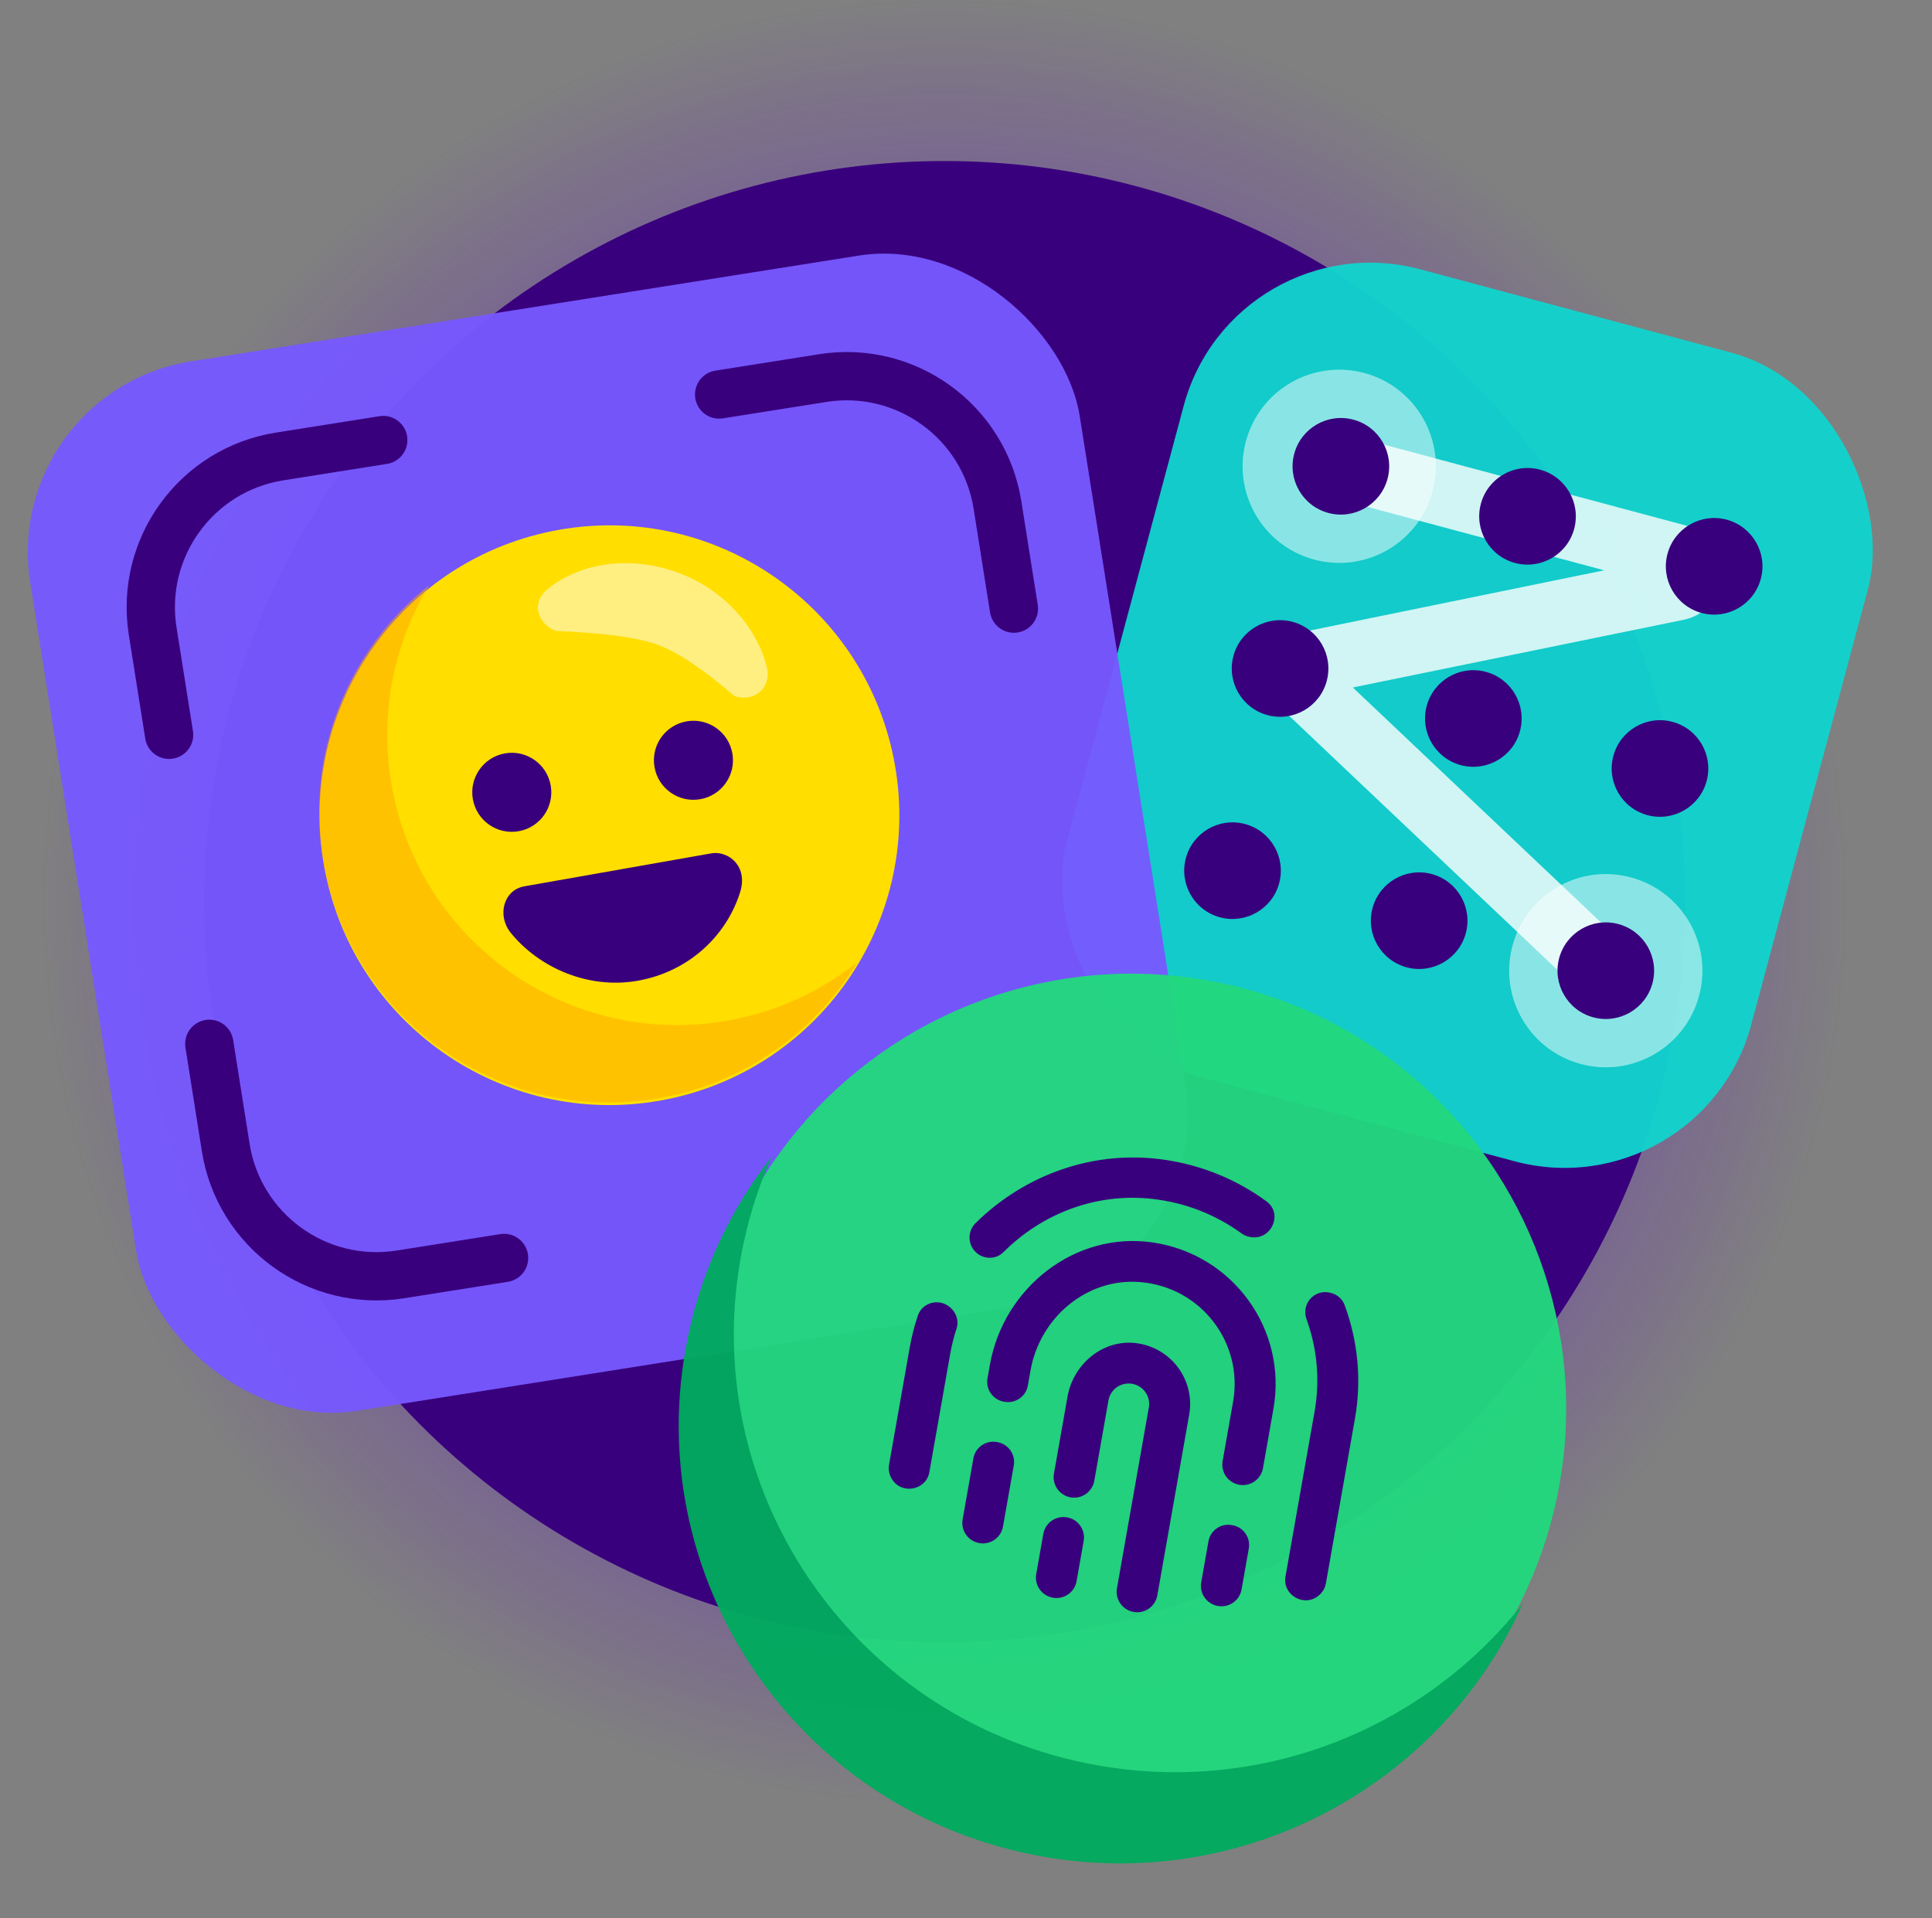<svg xmlns="http://www.w3.org/2000/svg" width="140" height="139" viewBox="0 0 140 139">
    <rect x="0" y="0" width="140" height="139" fill="#808080" stroke="none"/>
    <defs>
        <radialGradient id="ykvhb9joda" cx="50%" cy="50%" r="50%" fx="50%" fy="50%">
            <stop offset="0%" stop-color="#6001D2"/>
            <stop offset="100%" stop-color="#6001D2" stop-opacity="0"/>
        </radialGradient>
    </defs>
    <g fill="none" fill-rule="evenodd">
        <g>
            <g transform="translate(-110 -242) translate(110 242)">
                <circle cx="68.445" cy="65.333" r="65.333" fill="url(#ykvhb9joda)"/>
                <circle cx="68.446" cy="65.335" r="53.667" fill="#39007D"/>
                <g transform="rotate(15 -12.966 346.621)">
                    <rect width="51.333" height="60.667" x=".309" y=".669" fill="#11D3CD" opacity=".96" rx="14.002"/>
                    <circle cx="12.331" cy="15.977" r="7.001" fill="#FFF" fill-opacity=".5"/>
                    <circle cx="40.45" cy="46.284" r="7.001" fill="#FFF" fill-opacity=".5"/>
                    <path stroke="#FFF" stroke-linecap="round" stroke-width="4.667" d="M12.38 15.955h25.391c.645 0 1.167.522 1.167 1.166 0 .442-.25.846-.645 1.044L14.385 30.119c-.576.288-.81.989-.522 1.565.107.215.278.39.488.505l26.03 14.099h0" opacity=".8"/>
                    <circle cx="12.446" cy="15.947" r="3.5" fill="#39007D"/>
                    <circle cx="26.448" cy="15.947" r="3.5" fill="#39007D"/>
                    <circle cx="40.45" cy="15.947" r="3.5" fill="#39007D"/>
                    <circle cx="11.982" cy="31.24" r="3.5" fill="#39007D"/>
                    <circle cx="26.448" cy="31.115" r="3.5" fill="#39007D"/>
                    <circle cx="40.45" cy="31.115" r="3.5" fill="#39007D"/>
                    <circle cx="12.446" cy="46.284" r="3.5" fill="#39007D"/>
                    <circle cx="26.448" cy="46.284" r="3.5" fill="#39007D"/>
                    <circle cx="40.45" cy="46.284" r="3.5" fill="#39007D"/>
                </g>
                <rect width="77" height="77" x="5.549" y="21.882" fill="#7759FF" opacity=".96" rx="14.002" transform="rotate(-9 44.049 60.382)"/>
                <path stroke="#39007D" stroke-linecap="round" stroke-width="3.5" d="M27.773 31.889l-7.509 1.19c-6.037.955-10.156 6.624-9.2 12.661l1.19 7.509h0M73.471 44.106l-1.19-7.508c-.955-6.037-6.624-10.156-12.661-9.2l-7.509 1.19h0M15.167 75.643l1.189 7.508c.956 6.037 6.625 10.156 12.662 9.2l7.509-1.19h0"/>
                <g opacity=".96" transform="translate(45.111 65.567)">
                    <circle cx="36.88" cy="36.491" r="31.5" fill="#21D87D" transform="rotate(10 36.88 36.491)"/>
                    <path fill="#00AB5E" d="M41.437 13.268c13.012 5.818 20.93 19.997 18.346 34.756-3.042 17.382-19.496 28.988-36.75 25.923-5.287-.939-10.036-3.147-13.993-6.258 2.312 1.032 4.783 1.802 7.385 2.264 17.253 3.065 33.707-8.542 36.749-25.923 2.1-11.994-2.735-23.603-11.602-30.655z" transform="rotate(90 34.656 43.853)"/>
                </g>
                <g fill="#39007D">
                    <path d="M23.758 29.703c0 .817.665 1.478 1.484 1.478.82 0 1.485-.66 1.485-1.478V26.69c0-.804-.652-1.456-1.455-1.456h-.06c-.803 0-1.454.652-1.454 1.456v3.013zM16.014 6.058C10.326 6.23 5.94 11.171 5.94 16.838v1c0 .803.652 1.455 1.456 1.455h.059c.803 0 1.455-.652 1.455-1.456v-1.115c0-3.862 2.835-7.31 6.695-7.677 4.428-.42 8.154 3.036 8.154 7.359v4.374c0 .821.665 1.485 1.484 1.485.82 0 1.485-.664 1.485-1.485v-4.374c0-5.823-4.827-10.52-10.713-10.346zM29.25 7.41h-.042c-1.127 0-1.809 1.214-1.246 2.19 1.105 1.914 1.736 4.129 1.736 6.487v12.147c0 1.35 1.727 1.979 2.603.94l.03-.036c.22-.263.337-.598.337-.94v-12.11c0-2.907-.795-5.627-2.167-7.98-.257-.44-.742-.698-1.251-.698zm-13.155 6.042c-2.41.127-4.215 2.279-4.215 4.68v5.67c0 .817.665 1.48 1.485 1.48.82 0 1.484-.663 1.484-1.48v-5.92c0-.816.666-1.478 1.485-1.478.82 0 1.485.662 1.485 1.478v13.307c0 .817.665 1.478 1.485 1.478.82 0 1.485-.661 1.485-1.478V17.882c0-2.528-2.125-4.563-4.694-4.43zm-.65-10.498c2.453-.156 4.768.35 6.798 1.34.193.093.402.145.616.145h.08c1.514 0 2.045-2.072.686-2.743C21.344.57 18.763-.046 16.027.003c-5.352.096-9.999 2.835-12.891 6.9-.5.705-.291 1.69.457 2.123l.003.002c.642.37 1.469.206 1.893-.4 2.24-3.195 5.796-5.41 9.955-5.674zm-2.08 23.8c-.82 0-1.485.662-1.485 1.477v2.958c0 .817.665 1.478 1.485 1.478.82 0 1.484-.661 1.484-1.478V28.23c0-.815-.665-1.477-1.484-1.477zm-7.425 1.464c0 .817.666 1.478 1.485 1.478.82 0 1.485-.661 1.485-1.478V23.72c0-.804-.652-1.456-1.455-1.456h-.06c-.803 0-1.455.652-1.455 1.456v4.5zM0 16.622v8.606c0 .342.116.676.337.939l.028.035c.878 1.04 2.605.412 2.605-.938v-8.725c0-.634.047-1.258.135-1.873.081-.573-.221-1.135-.723-1.425l-.036-.02C1.47 12.716.331 13.23.18 14.23c-.118.782-.18 1.58-.18 2.391z" transform="rotate(10 -430.168 433.874)"/>
                </g>
                <g>
                    <path fill="#FFDE00" d="M0 21.003c0 11.6 9.404 21.003 21.003 21.003 11.6 0 21.003-9.404 21.003-21.003C42.006 9.403 32.602 0 21.003 0 9.403 0 0 9.404 0 21.003z" transform="rotate(-10 250.173 -92.328)"/>
                    <path fill="#FFA700" d="M5.834 16.146c0 11.6 9.404 21.003 21.003 21.003 3.615 0 7.016-.913 9.986-2.521-3.85 4.406-9.51 7.189-15.82 7.189C9.403 41.817 0 32.413 0 20.814 0 12.83 4.455 5.886 11.015 2.334c-3.226 3.692-5.18 8.524-5.18 13.812z" opacity=".5" transform="rotate(-10 250.173 -92.328)"/>
                    <path fill="#39007D" d="M27.686 15.275c-1.583 0-2.864 1.283-2.864 2.864 0 1.583 1.28 2.864 2.864 2.864 1.583 0 2.864-1.281 2.864-2.864 0-1.581-1.281-2.864-2.864-2.864M14.32 21.003c1.583 0 2.864-1.281 2.864-2.864 0-1.581-1.28-2.864-2.864-2.864-1.58 0-2.864 1.283-2.864 2.864 0 1.583 1.283 2.864 2.864 2.864M27.797 25.006H14.033c-1.532 0-2.334 1.741-1.555 3.148 1.567 2.826 4.794 5.018 8.458 5.018 3.665 0 6.844-2.007 8.416-5.018.94-1.799-.347-3.148-1.555-3.148" transform="rotate(-10 250.173 -92.328)"/>
                    <path fill="#FFF" d="M20.29 4.078c-1.532 0-2.334 1.492-1.555 2.698 1.567 2.422 4.794 4.302 8.458 4.302 3.665 0 6.845-1.72 8.416-4.302.94-1.542-.347-2.698-1.554-2.698-3.33 1.057-5.757 1.586-7.28 1.586-1.536 0-3.697-.529-6.485-1.586z" opacity=".5" transform="rotate(-10 250.173 -92.328) rotate(-150 27.183 7.578)"/>
                </g>
            </g>
        </g>
    </g>
</svg>
